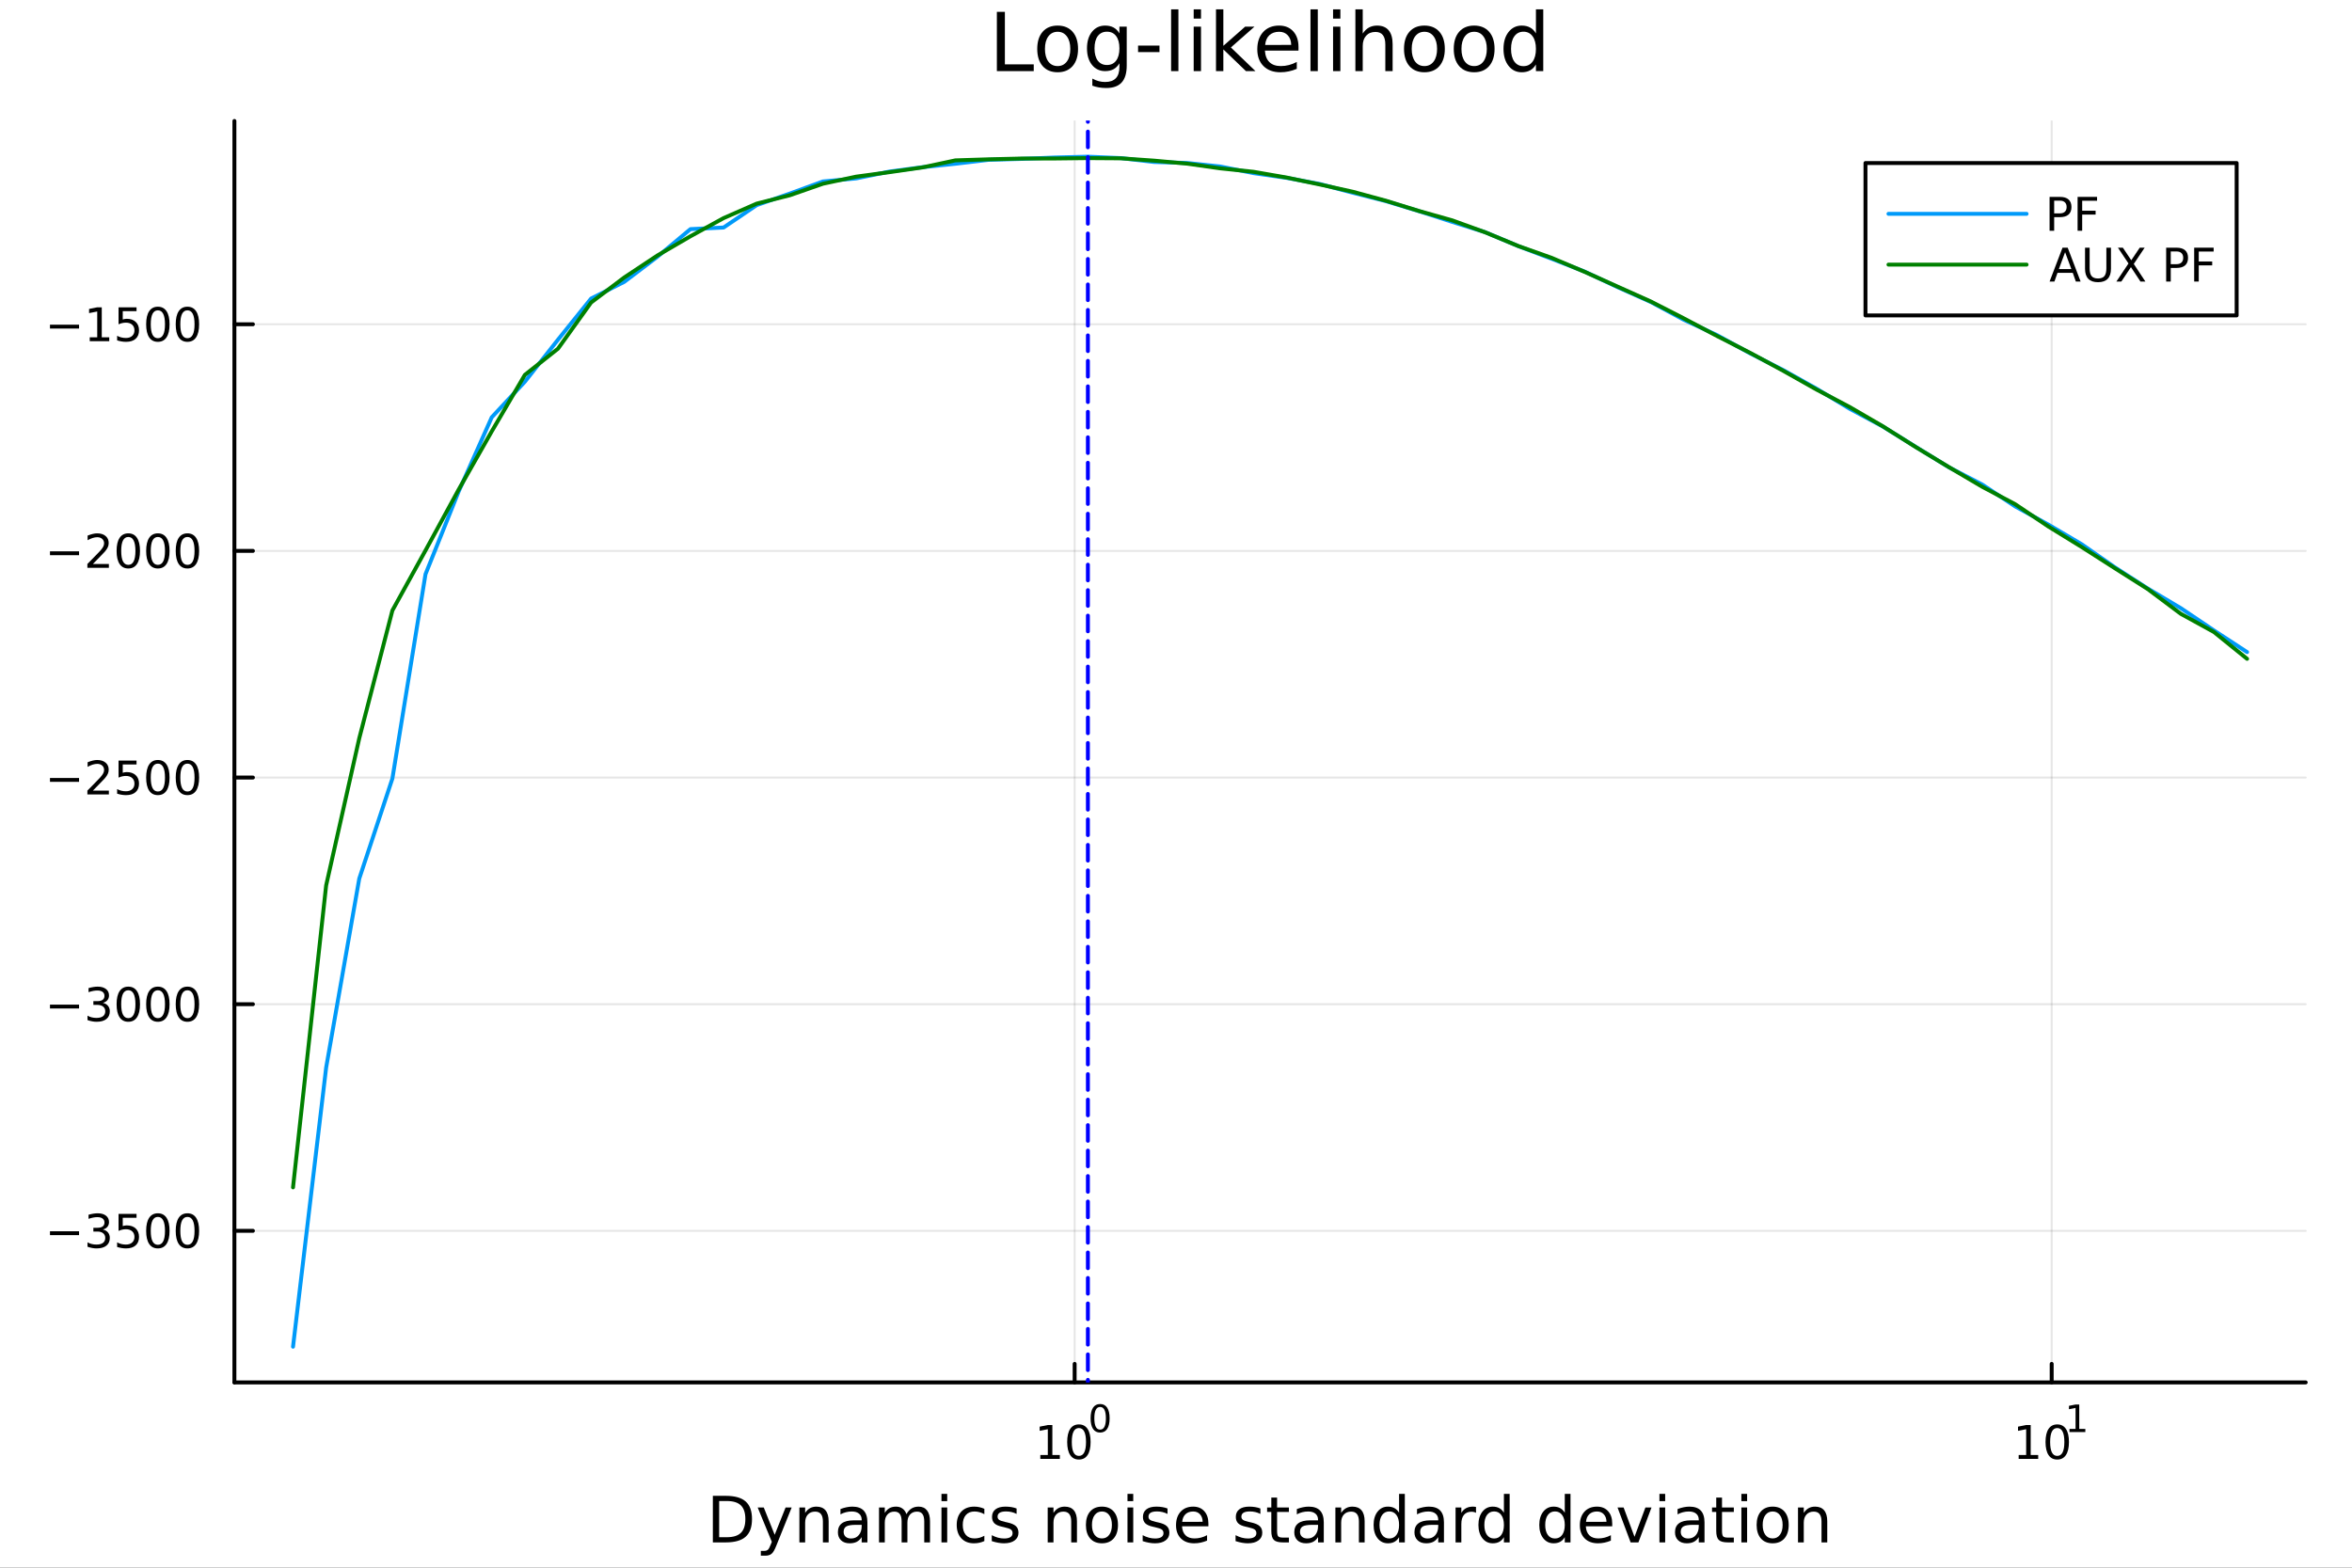 <?xml version="1.0" encoding="utf-8"?>
<svg xmlns="http://www.w3.org/2000/svg" xmlns:xlink="http://www.w3.org/1999/xlink" width="600" height="400" viewBox="0 0 2400 1600">
<rect x="0" y="0" width="2400" height="1600" fill="#333333" stroke="none"/>
<defs>
  <clipPath id="clip650">
    <rect x="0" y="0" width="2400" height="1600"/>
  </clipPath>
</defs>
<path clip-path="url(#clip650)" d="M0 1600 L2400 1600 L2400 0 L0 0  Z" fill="#ffffff" fill-rule="evenodd" fill-opacity="1"/>
<defs>
  <clipPath id="clip651">
    <rect x="480" y="0" width="1681" height="1600"/>
  </clipPath>
</defs>
<path clip-path="url(#clip650)" d="M239.19 1410.9 L2352.76 1410.9 L2352.76 123.472 L239.19 123.472  Z" fill="#ffffff" fill-rule="evenodd" fill-opacity="1"/>
<defs>
  <clipPath id="clip652">
    <rect x="239" y="123" width="2115" height="1288"/>
  </clipPath>
</defs>
<polyline clip-path="url(#clip652)" style="stroke:#000000; stroke-linecap:round; stroke-linejoin:round; stroke-width:2; stroke-opacity:0.1; fill:none" points="1096.58,1410.9 1096.58,123.472 "/>
<polyline clip-path="url(#clip652)" style="stroke:#000000; stroke-linecap:round; stroke-linejoin:round; stroke-width:2; stroke-opacity:0.1; fill:none" points="2093.55,1410.9 2093.55,123.472 "/>
<polyline clip-path="url(#clip652)" style="stroke:#000000; stroke-linecap:round; stroke-linejoin:round; stroke-width:2; stroke-opacity:0.1; fill:none" points="239.19,1256.2 2352.76,1256.2 "/>
<polyline clip-path="url(#clip652)" style="stroke:#000000; stroke-linecap:round; stroke-linejoin:round; stroke-width:2; stroke-opacity:0.1; fill:none" points="239.19,1024.89 2352.76,1024.89 "/>
<polyline clip-path="url(#clip652)" style="stroke:#000000; stroke-linecap:round; stroke-linejoin:round; stroke-width:2; stroke-opacity:0.1; fill:none" points="239.19,793.568 2352.76,793.568 "/>
<polyline clip-path="url(#clip652)" style="stroke:#000000; stroke-linecap:round; stroke-linejoin:round; stroke-width:2; stroke-opacity:0.1; fill:none" points="239.19,562.251 2352.76,562.251 "/>
<polyline clip-path="url(#clip652)" style="stroke:#000000; stroke-linecap:round; stroke-linejoin:round; stroke-width:2; stroke-opacity:0.1; fill:none" points="239.19,330.933 2352.76,330.933 "/>
<polyline clip-path="url(#clip650)" style="stroke:#000000; stroke-linecap:round; stroke-linejoin:round; stroke-width:4; stroke-opacity:1; fill:none" points="239.19,1410.9 2352.76,1410.9 "/>
<polyline clip-path="url(#clip650)" style="stroke:#000000; stroke-linecap:round; stroke-linejoin:round; stroke-width:4; stroke-opacity:1; fill:none" points="1096.58,1410.9 1096.58,1392 "/>
<polyline clip-path="url(#clip650)" style="stroke:#000000; stroke-linecap:round; stroke-linejoin:round; stroke-width:4; stroke-opacity:1; fill:none" points="2093.55,1410.9 2093.55,1392 "/>
<path clip-path="url(#clip650)" d="M1061.56 1485.02 L1069.2 1485.02 L1069.2 1458.66 L1060.89 1460.32 L1060.89 1456.06 L1069.16 1454.4 L1073.83 1454.4 L1073.83 1485.02 L1081.47 1485.02 L1081.47 1488.96 L1061.56 1488.96 L1061.56 1485.02 Z" fill="#000000" fill-rule="nonzero" fill-opacity="1" /><path clip-path="url(#clip650)" d="M1100.91 1457.48 Q1097.3 1457.48 1095.47 1461.04 Q1093.67 1464.58 1093.67 1471.71 Q1093.67 1478.82 1095.47 1482.38 Q1097.3 1485.92 1100.91 1485.92 Q1104.55 1485.92 1106.35 1482.38 Q1108.18 1478.82 1108.18 1471.71 Q1108.18 1464.58 1106.35 1461.04 Q1104.55 1457.48 1100.91 1457.48 M1100.91 1453.77 Q1106.72 1453.77 1109.78 1458.38 Q1112.86 1462.96 1112.86 1471.71 Q1112.86 1480.44 1109.78 1485.04 Q1106.72 1489.63 1100.91 1489.63 Q1095.1 1489.63 1092.03 1485.04 Q1088.97 1480.44 1088.97 1471.71 Q1088.97 1462.96 1092.03 1458.38 Q1095.1 1453.77 1100.91 1453.77 Z" fill="#000000" fill-rule="nonzero" fill-opacity="1" /><path clip-path="url(#clip650)" d="M1122.56 1435.97 Q1119.63 1435.97 1118.14 1438.86 Q1116.68 1441.74 1116.68 1447.53 Q1116.68 1453.31 1118.14 1456.2 Q1119.63 1459.08 1122.56 1459.08 Q1125.52 1459.08 1126.98 1456.2 Q1128.47 1453.31 1128.47 1447.53 Q1128.47 1441.74 1126.98 1438.86 Q1125.52 1435.97 1122.56 1435.97 M1122.56 1432.96 Q1127.28 1432.96 1129.77 1436.7 Q1132.27 1440.43 1132.27 1447.53 Q1132.27 1454.62 1129.77 1458.37 Q1127.28 1462.09 1122.56 1462.09 Q1117.84 1462.09 1115.34 1458.37 Q1112.86 1454.62 1112.86 1447.53 Q1112.86 1440.43 1115.34 1436.7 Q1117.84 1432.96 1122.56 1432.96 Z" fill="#000000" fill-rule="nonzero" fill-opacity="1" /><path clip-path="url(#clip650)" d="M2059.87 1485.02 L2067.51 1485.02 L2067.51 1458.66 L2059.2 1460.32 L2059.2 1456.06 L2067.47 1454.4 L2072.14 1454.4 L2072.14 1485.02 L2079.78 1485.02 L2079.78 1488.96 L2059.87 1488.96 L2059.87 1485.02 Z" fill="#000000" fill-rule="nonzero" fill-opacity="1" /><path clip-path="url(#clip650)" d="M2099.22 1457.48 Q2095.61 1457.48 2093.78 1461.04 Q2091.98 1464.58 2091.98 1471.71 Q2091.98 1478.82 2093.78 1482.38 Q2095.61 1485.92 2099.22 1485.92 Q2102.86 1485.92 2104.66 1482.38 Q2106.49 1478.82 2106.49 1471.71 Q2106.49 1464.58 2104.66 1461.04 Q2102.86 1457.48 2099.22 1457.48 M2099.22 1453.77 Q2105.03 1453.77 2108.09 1458.38 Q2111.17 1462.96 2111.17 1471.71 Q2111.17 1480.44 2108.09 1485.04 Q2105.03 1489.63 2099.22 1489.63 Q2093.41 1489.63 2090.34 1485.04 Q2087.28 1480.44 2087.28 1471.71 Q2087.28 1462.96 2090.34 1458.38 Q2093.41 1453.77 2099.22 1453.77 Z" fill="#000000" fill-rule="nonzero" fill-opacity="1" /><path clip-path="url(#clip650)" d="M2111.71 1458.35 L2117.92 1458.35 L2117.92 1436.93 L2111.17 1438.28 L2111.17 1434.82 L2117.88 1433.47 L2121.68 1433.47 L2121.68 1458.35 L2127.89 1458.35 L2127.89 1461.55 L2111.71 1461.55 L2111.71 1458.35 Z" fill="#000000" fill-rule="nonzero" fill-opacity="1" /><path clip-path="url(#clip650)" d="M733.834 1531.95 L733.834 1568.9 L741.6 1568.9 Q751.435 1568.9 755.986 1564.45 Q760.569 1559.99 760.569 1550.38 Q760.569 1540.83 755.986 1536.4 Q751.435 1531.95 741.6 1531.95 L733.834 1531.95 M727.404 1526.67 L740.613 1526.67 Q754.427 1526.67 760.888 1532.43 Q767.349 1538.16 767.349 1550.38 Q767.349 1562.66 760.856 1568.42 Q754.363 1574.19 740.613 1574.19 L727.404 1574.19 L727.404 1526.67 Z" fill="#000000" fill-rule="nonzero" fill-opacity="1" /><path clip-path="url(#clip650)" d="M792.175 1577.5 Q789.693 1583.86 787.337 1585.8 Q784.982 1587.74 781.035 1587.74 L776.356 1587.74 L776.356 1582.84 L779.794 1582.84 Q782.213 1582.84 783.55 1581.7 Q784.886 1580.55 786.51 1576.29 L787.56 1573.61 L773.142 1538.54 L779.348 1538.54 L790.488 1566.42 L801.628 1538.54 L807.835 1538.54 L792.175 1577.5 Z" fill="#000000" fill-rule="nonzero" fill-opacity="1" /><path clip-path="url(#clip650)" d="M845.552 1552.67 L845.552 1574.19 L839.695 1574.19 L839.695 1552.86 Q839.695 1547.8 837.722 1545.29 Q835.748 1542.77 831.802 1542.77 Q827.059 1542.77 824.322 1545.79 Q821.585 1548.82 821.585 1554.04 L821.585 1574.19 L815.696 1574.19 L815.696 1538.54 L821.585 1538.54 L821.585 1544.08 Q823.685 1540.86 826.518 1539.27 Q829.383 1537.68 833.107 1537.68 Q839.25 1537.68 842.401 1541.5 Q845.552 1545.29 845.552 1552.67 Z" fill="#000000" fill-rule="nonzero" fill-opacity="1" /><path clip-path="url(#clip650)" d="M873.433 1556.27 Q866.336 1556.27 863.598 1557.89 Q860.861 1559.51 860.861 1563.43 Q860.861 1566.55 862.898 1568.39 Q864.967 1570.21 868.5 1570.21 Q873.37 1570.21 876.298 1566.77 Q879.258 1563.3 879.258 1557.57 L879.258 1556.27 L873.433 1556.27 M885.115 1553.85 L885.115 1574.19 L879.258 1574.19 L879.258 1568.77 Q877.253 1572.02 874.261 1573.58 Q871.269 1575.11 866.94 1575.11 Q861.466 1575.11 858.219 1572.05 Q855.005 1568.97 855.005 1563.81 Q855.005 1557.79 859.015 1554.74 Q863.057 1551.68 871.046 1551.68 L879.258 1551.68 L879.258 1551.11 Q879.258 1547.07 876.584 1544.87 Q873.943 1542.64 869.137 1542.64 Q866.081 1542.64 863.185 1543.38 Q860.288 1544.11 857.615 1545.57 L857.615 1540.16 Q860.829 1538.92 863.853 1538.31 Q866.877 1537.68 869.741 1537.68 Q877.476 1537.68 881.295 1541.69 Q885.115 1545.7 885.115 1553.85 Z" fill="#000000" fill-rule="nonzero" fill-opacity="1" /><path clip-path="url(#clip650)" d="M924.932 1545.38 Q927.128 1541.43 930.184 1539.56 Q933.239 1537.68 937.377 1537.68 Q942.947 1537.68 945.971 1541.59 Q948.994 1545.48 948.994 1552.67 L948.994 1574.19 L943.106 1574.19 L943.106 1552.86 Q943.106 1547.74 941.292 1545.25 Q939.478 1542.77 935.754 1542.77 Q931.202 1542.77 928.56 1545.79 Q925.919 1548.82 925.919 1554.04 L925.919 1574.19 L920.03 1574.19 L920.03 1552.86 Q920.03 1547.7 918.216 1545.25 Q916.402 1542.77 912.614 1542.77 Q908.127 1542.77 905.485 1545.83 Q902.843 1548.85 902.843 1554.04 L902.843 1574.19 L896.955 1574.19 L896.955 1538.54 L902.843 1538.54 L902.843 1544.08 Q904.848 1540.8 907.649 1539.24 Q910.45 1537.68 914.301 1537.68 Q918.184 1537.68 920.89 1539.65 Q923.627 1541.62 924.932 1545.38 Z" fill="#000000" fill-rule="nonzero" fill-opacity="1" /><path clip-path="url(#clip650)" d="M960.675 1538.54 L966.532 1538.54 L966.532 1574.19 L960.675 1574.19 L960.675 1538.54 M960.675 1524.66 L966.532 1524.66 L966.532 1532.08 L960.675 1532.08 L960.675 1524.66 Z" fill="#000000" fill-rule="nonzero" fill-opacity="1" /><path clip-path="url(#clip650)" d="M1004.44 1539.91 L1004.44 1545.38 Q1001.96 1544.01 999.443 1543.34 Q996.96 1542.64 994.414 1542.64 Q988.716 1542.64 985.565 1546.27 Q982.414 1549.87 982.414 1556.39 Q982.414 1562.92 985.565 1566.55 Q988.716 1570.14 994.414 1570.14 Q996.96 1570.14 999.443 1569.47 Q1001.96 1568.77 1004.44 1567.41 L1004.44 1572.82 Q1001.99 1573.96 999.347 1574.54 Q996.737 1575.11 993.777 1575.11 Q985.725 1575.11 980.982 1570.05 Q976.24 1564.99 976.24 1556.39 Q976.24 1547.67 981.014 1542.68 Q985.82 1537.68 994.159 1537.68 Q996.865 1537.68 999.443 1538.25 Q1002.02 1538.79 1004.44 1539.91 Z" fill="#000000" fill-rule="nonzero" fill-opacity="1" /><path clip-path="url(#clip650)" d="M1037.35 1539.59 L1037.35 1545.13 Q1034.87 1543.85 1032.19 1543.22 Q1029.52 1542.58 1026.66 1542.58 Q1022.3 1542.58 1020.1 1543.92 Q1017.93 1545.25 1017.93 1547.93 Q1017.93 1549.96 1019.49 1551.14 Q1021.05 1552.29 1025.76 1553.34 L1027.77 1553.78 Q1034.01 1555.12 1036.62 1557.57 Q1039.26 1559.99 1039.26 1564.35 Q1039.26 1569.32 1035.31 1572.21 Q1031.4 1575.11 1024.52 1575.11 Q1021.66 1575.11 1018.54 1574.54 Q1015.45 1573.99 1012.01 1572.88 L1012.01 1566.83 Q1015.26 1568.52 1018.41 1569.38 Q1021.56 1570.21 1024.65 1570.21 Q1028.79 1570.21 1031.02 1568.81 Q1033.24 1567.37 1033.24 1564.8 Q1033.24 1562.41 1031.62 1561.14 Q1030.03 1559.86 1024.59 1558.68 L1022.55 1558.21 Q1017.11 1557.06 1014.69 1554.71 Q1012.27 1552.32 1012.27 1548.18 Q1012.27 1543.15 1015.83 1540.42 Q1019.4 1537.68 1025.96 1537.68 Q1029.2 1537.68 1032.07 1538.16 Q1034.93 1538.63 1037.35 1539.59 Z" fill="#000000" fill-rule="nonzero" fill-opacity="1" /><path clip-path="url(#clip650)" d="M1098.94 1552.67 L1098.94 1574.19 L1093.08 1574.19 L1093.08 1552.86 Q1093.08 1547.8 1091.11 1545.29 Q1089.14 1542.77 1085.19 1542.77 Q1080.45 1542.77 1077.71 1545.79 Q1074.97 1548.82 1074.97 1554.04 L1074.97 1574.19 L1069.08 1574.19 L1069.08 1538.54 L1074.97 1538.54 L1074.97 1544.08 Q1077.07 1540.86 1079.91 1539.27 Q1082.77 1537.68 1086.49 1537.68 Q1092.64 1537.68 1095.79 1541.5 Q1098.94 1545.29 1098.94 1552.67 Z" fill="#000000" fill-rule="nonzero" fill-opacity="1" /><path clip-path="url(#clip650)" d="M1124.43 1542.64 Q1119.72 1542.64 1116.99 1546.34 Q1114.25 1550 1114.25 1556.39 Q1114.25 1562.79 1116.95 1566.48 Q1119.69 1570.14 1124.43 1570.14 Q1129.11 1570.14 1131.85 1566.45 Q1134.59 1562.76 1134.59 1556.39 Q1134.59 1550.06 1131.85 1546.37 Q1129.11 1542.64 1124.43 1542.64 M1124.43 1537.68 Q1132.07 1537.68 1136.43 1542.64 Q1140.79 1547.61 1140.79 1556.39 Q1140.79 1565.15 1136.43 1570.14 Q1132.07 1575.11 1124.43 1575.11 Q1116.76 1575.11 1112.4 1570.14 Q1108.07 1565.15 1108.07 1556.39 Q1108.07 1547.61 1112.4 1542.64 Q1116.76 1537.68 1124.43 1537.68 Z" fill="#000000" fill-rule="nonzero" fill-opacity="1" /><path clip-path="url(#clip650)" d="M1150.5 1538.54 L1156.36 1538.54 L1156.36 1574.19 L1150.5 1574.19 L1150.5 1538.54 M1150.5 1524.66 L1156.36 1524.66 L1156.36 1532.08 L1150.5 1532.08 L1150.5 1524.66 Z" fill="#000000" fill-rule="nonzero" fill-opacity="1" /><path clip-path="url(#clip650)" d="M1191.34 1539.59 L1191.34 1545.13 Q1188.85 1543.85 1186.18 1543.22 Q1183.51 1542.58 1180.64 1542.58 Q1176.28 1542.58 1174.09 1543.92 Q1171.92 1545.25 1171.92 1547.93 Q1171.92 1549.96 1173.48 1551.14 Q1175.04 1552.29 1179.75 1553.34 L1181.76 1553.78 Q1187.99 1555.12 1190.6 1557.57 Q1193.25 1559.99 1193.25 1564.35 Q1193.25 1569.32 1189.3 1572.21 Q1185.38 1575.11 1178.51 1575.11 Q1175.65 1575.11 1172.53 1574.54 Q1169.44 1573.99 1166 1572.88 L1166 1566.83 Q1169.25 1568.52 1172.4 1569.38 Q1175.55 1570.21 1178.64 1570.21 Q1182.77 1570.21 1185 1568.81 Q1187.23 1567.37 1187.23 1564.8 Q1187.23 1562.41 1185.61 1561.14 Q1184.02 1559.86 1178.57 1558.68 L1176.54 1558.21 Q1171.09 1557.06 1168.67 1554.71 Q1166.26 1552.32 1166.26 1548.18 Q1166.26 1543.15 1169.82 1540.42 Q1173.39 1537.68 1179.94 1537.68 Q1183.19 1537.68 1186.05 1538.16 Q1188.92 1538.63 1191.34 1539.59 Z" fill="#000000" fill-rule="nonzero" fill-opacity="1" /><path clip-path="url(#clip650)" d="M1233.06 1554.9 L1233.06 1557.76 L1206.14 1557.76 Q1206.52 1563.81 1209.77 1566.99 Q1213.04 1570.14 1218.87 1570.14 Q1222.24 1570.14 1225.39 1569.32 Q1228.58 1568.49 1231.7 1566.83 L1231.7 1572.37 Q1228.54 1573.71 1225.23 1574.41 Q1221.92 1575.11 1218.52 1575.11 Q1209.99 1575.11 1204.99 1570.14 Q1200.03 1565.18 1200.03 1556.71 Q1200.03 1547.96 1204.74 1542.83 Q1209.48 1537.68 1217.5 1537.68 Q1224.69 1537.68 1228.86 1542.33 Q1233.06 1546.94 1233.06 1554.9 M1227.21 1553.18 Q1227.14 1548.37 1224.5 1545.51 Q1221.89 1542.64 1217.56 1542.64 Q1212.66 1542.64 1209.7 1545.41 Q1206.77 1548.18 1206.33 1553.21 L1227.21 1553.18 Z" fill="#000000" fill-rule="nonzero" fill-opacity="1" /><path clip-path="url(#clip650)" d="M1286.12 1539.59 L1286.12 1545.13 Q1283.64 1543.85 1280.97 1543.22 Q1278.29 1542.58 1275.43 1542.58 Q1271.07 1542.58 1268.87 1543.92 Q1266.71 1545.25 1266.71 1547.93 Q1266.71 1549.96 1268.27 1551.14 Q1269.83 1552.29 1274.54 1553.34 L1276.54 1553.78 Q1282.78 1555.12 1285.39 1557.57 Q1288.03 1559.99 1288.03 1564.35 Q1288.03 1569.32 1284.09 1572.21 Q1280.17 1575.11 1273.3 1575.11 Q1270.43 1575.11 1267.31 1574.54 Q1264.22 1573.99 1260.79 1572.88 L1260.79 1566.83 Q1264.03 1568.52 1267.18 1569.38 Q1270.34 1570.21 1273.42 1570.21 Q1277.56 1570.21 1279.79 1568.81 Q1282.02 1567.37 1282.02 1564.8 Q1282.02 1562.41 1280.39 1561.14 Q1278.8 1559.86 1273.36 1558.68 L1271.32 1558.21 Q1265.88 1557.06 1263.46 1554.71 Q1261.04 1552.32 1261.04 1548.18 Q1261.04 1543.15 1264.61 1540.42 Q1268.17 1537.68 1274.73 1537.68 Q1277.97 1537.68 1280.84 1538.16 Q1283.7 1538.63 1286.12 1539.59 Z" fill="#000000" fill-rule="nonzero" fill-opacity="1" /><path clip-path="url(#clip650)" d="M1303.15 1528.42 L1303.15 1538.54 L1315.21 1538.54 L1315.21 1543.09 L1303.15 1543.09 L1303.15 1562.44 Q1303.15 1566.8 1304.33 1568.04 Q1305.54 1569.28 1309.2 1569.28 L1315.21 1569.28 L1315.21 1574.19 L1309.2 1574.19 Q1302.42 1574.19 1299.84 1571.67 Q1297.26 1569.12 1297.26 1562.44 L1297.26 1543.09 L1292.97 1543.09 L1292.97 1538.54 L1297.26 1538.54 L1297.26 1528.42 L1303.15 1528.42 Z" fill="#000000" fill-rule="nonzero" fill-opacity="1" /><path clip-path="url(#clip650)" d="M1339.12 1556.27 Q1332.02 1556.27 1329.28 1557.89 Q1326.54 1559.51 1326.54 1563.43 Q1326.54 1566.55 1328.58 1568.39 Q1330.65 1570.21 1334.18 1570.21 Q1339.05 1570.21 1341.98 1566.77 Q1344.94 1563.3 1344.94 1557.57 L1344.94 1556.27 L1339.12 1556.27 M1350.8 1553.85 L1350.8 1574.19 L1344.94 1574.19 L1344.94 1568.77 Q1342.94 1572.02 1339.94 1573.58 Q1336.95 1575.11 1332.62 1575.11 Q1327.15 1575.11 1323.9 1572.05 Q1320.69 1568.97 1320.69 1563.81 Q1320.69 1557.79 1324.7 1554.74 Q1328.74 1551.68 1336.73 1551.68 L1344.94 1551.68 L1344.94 1551.11 Q1344.94 1547.07 1342.27 1544.87 Q1339.63 1542.64 1334.82 1542.64 Q1331.76 1542.64 1328.87 1543.38 Q1325.97 1544.11 1323.3 1545.57 L1323.3 1540.16 Q1326.51 1538.92 1329.54 1538.31 Q1332.56 1537.68 1335.42 1537.68 Q1343.16 1537.68 1346.98 1541.69 Q1350.8 1545.7 1350.8 1553.85 Z" fill="#000000" fill-rule="nonzero" fill-opacity="1" /><path clip-path="url(#clip650)" d="M1392.49 1552.67 L1392.49 1574.19 L1386.64 1574.19 L1386.64 1552.86 Q1386.64 1547.8 1384.66 1545.29 Q1382.69 1542.77 1378.74 1542.77 Q1374 1542.77 1371.26 1545.79 Q1368.53 1548.82 1368.53 1554.04 L1368.53 1574.19 L1362.64 1574.19 L1362.64 1538.54 L1368.53 1538.54 L1368.53 1544.08 Q1370.63 1540.86 1373.46 1539.27 Q1376.32 1537.68 1380.05 1537.68 Q1386.19 1537.68 1389.34 1541.5 Q1392.49 1545.29 1392.49 1552.67 Z" fill="#000000" fill-rule="nonzero" fill-opacity="1" /><path clip-path="url(#clip650)" d="M1427.63 1543.95 L1427.63 1524.66 L1433.49 1524.66 L1433.49 1574.19 L1427.63 1574.19 L1427.63 1568.84 Q1425.79 1572.02 1422.95 1573.58 Q1420.15 1575.11 1416.21 1575.11 Q1409.74 1575.11 1405.67 1569.95 Q1401.63 1564.8 1401.63 1556.39 Q1401.63 1547.99 1405.67 1542.83 Q1409.74 1537.68 1416.21 1537.68 Q1420.15 1537.68 1422.95 1539.24 Q1425.79 1540.77 1427.63 1543.95 M1407.68 1556.39 Q1407.68 1562.85 1410.32 1566.55 Q1412.99 1570.21 1417.64 1570.21 Q1422.28 1570.21 1424.96 1566.55 Q1427.63 1562.85 1427.63 1556.39 Q1427.63 1549.93 1424.96 1546.27 Q1422.28 1542.58 1417.64 1542.58 Q1412.99 1542.58 1410.32 1546.27 Q1407.68 1549.93 1407.68 1556.39 Z" fill="#000000" fill-rule="nonzero" fill-opacity="1" /><path clip-path="url(#clip650)" d="M1461.75 1556.27 Q1454.65 1556.27 1451.92 1557.89 Q1449.18 1559.51 1449.18 1563.43 Q1449.18 1566.55 1451.22 1568.39 Q1453.29 1570.21 1456.82 1570.21 Q1461.69 1570.21 1464.62 1566.77 Q1467.58 1563.3 1467.58 1557.57 L1467.58 1556.27 L1461.75 1556.27 M1473.43 1553.85 L1473.43 1574.19 L1467.58 1574.19 L1467.58 1568.77 Q1465.57 1572.02 1462.58 1573.58 Q1459.59 1575.11 1455.26 1575.11 Q1449.78 1575.11 1446.54 1572.05 Q1443.32 1568.97 1443.32 1563.81 Q1443.32 1557.79 1447.33 1554.74 Q1451.38 1551.68 1459.36 1551.68 L1467.58 1551.68 L1467.58 1551.11 Q1467.58 1547.07 1464.9 1544.87 Q1462.26 1542.64 1457.46 1542.64 Q1454.4 1542.64 1451.5 1543.38 Q1448.61 1544.11 1445.93 1545.57 L1445.93 1540.16 Q1449.15 1538.92 1452.17 1538.31 Q1455.2 1537.68 1458.06 1537.68 Q1465.79 1537.68 1469.61 1541.69 Q1473.43 1545.7 1473.43 1553.85 Z" fill="#000000" fill-rule="nonzero" fill-opacity="1" /><path clip-path="url(#clip650)" d="M1506.15 1544.01 Q1505.17 1543.44 1503.99 1543.18 Q1502.84 1542.9 1501.44 1542.9 Q1496.48 1542.9 1493.8 1546.14 Q1491.16 1549.36 1491.16 1555.41 L1491.16 1574.19 L1485.27 1574.19 L1485.27 1538.54 L1491.16 1538.54 L1491.16 1544.08 Q1493.01 1540.83 1495.97 1539.27 Q1498.93 1537.68 1503.16 1537.68 Q1503.77 1537.68 1504.5 1537.77 Q1505.23 1537.84 1506.12 1538 L1506.15 1544.01 Z" fill="#000000" fill-rule="nonzero" fill-opacity="1" /><path clip-path="url(#clip650)" d="M1534.61 1543.95 L1534.61 1524.66 L1540.46 1524.66 L1540.46 1574.19 L1534.61 1574.19 L1534.61 1568.84 Q1532.76 1572.02 1529.93 1573.58 Q1527.13 1575.11 1523.18 1575.11 Q1516.72 1575.11 1512.65 1569.95 Q1508.6 1564.8 1508.6 1556.39 Q1508.6 1547.99 1512.65 1542.83 Q1516.72 1537.68 1523.18 1537.68 Q1527.13 1537.68 1529.93 1539.24 Q1532.76 1540.77 1534.61 1543.95 M1514.65 1556.39 Q1514.65 1562.85 1517.29 1566.55 Q1519.97 1570.21 1524.61 1570.21 Q1529.26 1570.21 1531.93 1566.55 Q1534.61 1562.85 1534.61 1556.39 Q1534.61 1549.93 1531.93 1546.27 Q1529.26 1542.58 1524.61 1542.58 Q1519.97 1542.58 1517.29 1546.27 Q1514.65 1549.93 1514.65 1556.39 Z" fill="#000000" fill-rule="nonzero" fill-opacity="1" /><path clip-path="url(#clip650)" d="M1596.71 1543.95 L1596.71 1524.66 L1602.56 1524.66 L1602.56 1574.19 L1596.71 1574.19 L1596.71 1568.84 Q1594.86 1572.02 1592.03 1573.58 Q1589.23 1575.11 1585.28 1575.11 Q1578.82 1575.11 1574.74 1569.95 Q1570.7 1564.8 1570.7 1556.39 Q1570.7 1547.99 1574.74 1542.83 Q1578.82 1537.68 1585.28 1537.68 Q1589.23 1537.68 1592.03 1539.24 Q1594.86 1540.77 1596.71 1543.95 M1576.75 1556.39 Q1576.75 1562.85 1579.39 1566.55 Q1582.06 1570.21 1586.71 1570.21 Q1591.36 1570.21 1594.03 1566.55 Q1596.71 1562.85 1596.71 1556.39 Q1596.71 1549.93 1594.03 1546.27 Q1591.36 1542.58 1586.71 1542.58 Q1582.06 1542.58 1579.39 1546.27 Q1576.75 1549.93 1576.75 1556.39 Z" fill="#000000" fill-rule="nonzero" fill-opacity="1" /><path clip-path="url(#clip650)" d="M1645.12 1554.9 L1645.12 1557.76 L1618.19 1557.76 Q1618.57 1563.81 1621.82 1566.99 Q1625.1 1570.14 1630.92 1570.14 Q1634.29 1570.14 1637.45 1569.32 Q1640.63 1568.49 1643.75 1566.83 L1643.75 1572.37 Q1640.6 1573.71 1637.29 1574.41 Q1633.98 1575.11 1630.57 1575.11 Q1622.04 1575.11 1617.04 1570.14 Q1612.08 1565.18 1612.08 1556.71 Q1612.08 1547.96 1616.79 1542.83 Q1621.53 1537.68 1629.55 1537.68 Q1636.75 1537.68 1640.91 1542.33 Q1645.12 1546.94 1645.12 1554.9 M1639.26 1553.18 Q1639.2 1548.37 1636.55 1545.51 Q1633.94 1542.64 1629.62 1542.64 Q1624.71 1542.64 1621.75 1545.41 Q1618.83 1548.18 1618.38 1553.21 L1639.26 1553.18 Z" fill="#000000" fill-rule="nonzero" fill-opacity="1" /><path clip-path="url(#clip650)" d="M1650.53 1538.54 L1656.73 1538.54 L1667.87 1568.46 L1679.01 1538.54 L1685.22 1538.54 L1671.85 1574.19 L1663.9 1574.19 L1650.53 1538.54 Z" fill="#000000" fill-rule="nonzero" fill-opacity="1" /><path clip-path="url(#clip650)" d="M1693.3 1538.54 L1699.16 1538.54 L1699.16 1574.19 L1693.3 1574.19 L1693.3 1538.54 M1693.3 1524.66 L1699.16 1524.66 L1699.16 1532.08 L1693.3 1532.08 L1693.3 1524.66 Z" fill="#000000" fill-rule="nonzero" fill-opacity="1" /><path clip-path="url(#clip650)" d="M1727.62 1556.27 Q1720.52 1556.27 1717.78 1557.89 Q1715.04 1559.51 1715.04 1563.43 Q1715.04 1566.55 1717.08 1568.39 Q1719.15 1570.21 1722.68 1570.21 Q1727.55 1570.21 1730.48 1566.77 Q1733.44 1563.3 1733.44 1557.57 L1733.44 1556.27 L1727.62 1556.27 M1739.3 1553.85 L1739.3 1574.19 L1733.44 1574.19 L1733.44 1568.77 Q1731.44 1572.02 1728.44 1573.58 Q1725.45 1575.11 1721.12 1575.11 Q1715.65 1575.11 1712.4 1572.05 Q1709.19 1568.97 1709.19 1563.81 Q1709.19 1557.79 1713.2 1554.74 Q1717.24 1551.68 1725.23 1551.68 L1733.44 1551.68 L1733.44 1551.11 Q1733.44 1547.07 1730.77 1544.87 Q1728.13 1542.64 1723.32 1542.64 Q1720.26 1542.64 1717.37 1543.38 Q1714.47 1544.11 1711.8 1545.57 L1711.8 1540.16 Q1715.01 1538.92 1718.04 1538.31 Q1721.06 1537.68 1723.92 1537.68 Q1731.66 1537.68 1735.48 1541.69 Q1739.3 1545.7 1739.3 1553.85 Z" fill="#000000" fill-rule="nonzero" fill-opacity="1" /><path clip-path="url(#clip650)" d="M1757.15 1528.42 L1757.15 1538.54 L1769.22 1538.54 L1769.22 1543.09 L1757.15 1543.09 L1757.15 1562.44 Q1757.15 1566.8 1758.33 1568.04 Q1759.54 1569.28 1763.2 1569.28 L1769.22 1569.28 L1769.22 1574.19 L1763.2 1574.19 Q1756.42 1574.19 1753.84 1571.67 Q1751.26 1569.12 1751.26 1562.44 L1751.26 1543.09 L1746.97 1543.09 L1746.97 1538.54 L1751.26 1538.54 L1751.26 1528.42 L1757.15 1528.42 Z" fill="#000000" fill-rule="nonzero" fill-opacity="1" /><path clip-path="url(#clip650)" d="M1776.92 1538.54 L1782.77 1538.54 L1782.77 1574.19 L1776.92 1574.19 L1776.92 1538.54 M1776.92 1524.66 L1782.77 1524.66 L1782.77 1532.08 L1776.92 1532.08 L1776.92 1524.66 Z" fill="#000000" fill-rule="nonzero" fill-opacity="1" /><path clip-path="url(#clip650)" d="M1808.84 1542.64 Q1804.13 1542.64 1801.39 1546.34 Q1798.66 1550 1798.66 1556.39 Q1798.66 1562.79 1801.36 1566.48 Q1804.1 1570.14 1808.84 1570.14 Q1813.52 1570.14 1816.26 1566.45 Q1819 1562.76 1819 1556.39 Q1819 1550.06 1816.26 1546.37 Q1813.52 1542.64 1808.84 1542.64 M1808.84 1537.68 Q1816.48 1537.68 1820.84 1542.64 Q1825.2 1547.61 1825.2 1556.39 Q1825.2 1565.15 1820.84 1570.14 Q1816.48 1575.11 1808.84 1575.11 Q1801.17 1575.11 1796.81 1570.14 Q1792.48 1565.15 1792.48 1556.39 Q1792.48 1547.61 1796.81 1542.64 Q1801.17 1537.68 1808.84 1537.68 Z" fill="#000000" fill-rule="nonzero" fill-opacity="1" /><path clip-path="url(#clip650)" d="M1864.54 1552.67 L1864.54 1574.19 L1858.69 1574.19 L1858.69 1552.86 Q1858.69 1547.8 1856.71 1545.29 Q1854.74 1542.77 1850.79 1542.77 Q1846.05 1542.77 1843.31 1545.79 Q1840.58 1548.82 1840.58 1554.04 L1840.58 1574.19 L1834.69 1574.19 L1834.69 1538.54 L1840.58 1538.54 L1840.58 1544.08 Q1842.68 1540.86 1845.51 1539.27 Q1848.37 1537.68 1852.1 1537.68 Q1858.24 1537.68 1861.39 1541.5 Q1864.54 1545.29 1864.54 1552.67 Z" fill="#000000" fill-rule="nonzero" fill-opacity="1" /><polyline clip-path="url(#clip650)" style="stroke:#000000; stroke-linecap:round; stroke-linejoin:round; stroke-width:4; stroke-opacity:1; fill:none" points="239.19,1410.9 239.19,123.472 "/>
<polyline clip-path="url(#clip650)" style="stroke:#000000; stroke-linecap:round; stroke-linejoin:round; stroke-width:4; stroke-opacity:1; fill:none" points="239.19,1256.2 258.088,1256.2 "/>
<polyline clip-path="url(#clip650)" style="stroke:#000000; stroke-linecap:round; stroke-linejoin:round; stroke-width:4; stroke-opacity:1; fill:none" points="239.19,1024.89 258.088,1024.89 "/>
<polyline clip-path="url(#clip650)" style="stroke:#000000; stroke-linecap:round; stroke-linejoin:round; stroke-width:4; stroke-opacity:1; fill:none" points="239.19,793.568 258.088,793.568 "/>
<polyline clip-path="url(#clip650)" style="stroke:#000000; stroke-linecap:round; stroke-linejoin:round; stroke-width:4; stroke-opacity:1; fill:none" points="239.19,562.251 258.088,562.251 "/>
<polyline clip-path="url(#clip650)" style="stroke:#000000; stroke-linecap:round; stroke-linejoin:round; stroke-width:4; stroke-opacity:1; fill:none" points="239.19,330.933 258.088,330.933 "/>
<path clip-path="url(#clip650)" d="M50.992 1256.65 L80.668 1256.65 L80.668 1260.59 L50.992 1260.59 L50.992 1256.65 Z" fill="#000000" fill-rule="nonzero" fill-opacity="1" /><path clip-path="url(#clip650)" d="M104.927 1254.85 Q108.283 1255.57 110.158 1257.84 Q112.057 1260.1 112.057 1263.44 Q112.057 1268.55 108.538 1271.35 Q105.02 1274.15 98.538 1274.15 Q96.362 1274.15 94.047 1273.71 Q91.756 1273.3 89.302 1272.44 L89.302 1267.93 Q91.246 1269.06 93.561 1269.64 Q95.876 1270.22 98.399 1270.22 Q102.797 1270.22 105.089 1268.48 Q107.404 1266.75 107.404 1263.44 Q107.404 1260.38 105.251 1258.67 Q103.121 1256.93 99.302 1256.93 L95.274 1256.93 L95.274 1253.09 L99.487 1253.09 Q102.936 1253.09 104.765 1251.72 Q106.594 1250.34 106.594 1247.74 Q106.594 1245.08 104.696 1243.67 Q102.821 1242.23 99.302 1242.23 Q97.381 1242.23 95.182 1242.65 Q92.983 1243.07 90.344 1243.95 L90.344 1239.78 Q93.006 1239.04 95.321 1238.67 Q97.659 1238.3 99.719 1238.3 Q105.043 1238.3 108.145 1240.73 Q111.246 1243.14 111.246 1247.26 Q111.246 1250.13 109.603 1252.12 Q107.959 1254.09 104.927 1254.85 Z" fill="#000000" fill-rule="nonzero" fill-opacity="1" /><path clip-path="url(#clip650)" d="M120.969 1238.92 L139.325 1238.92 L139.325 1242.86 L125.251 1242.86 L125.251 1251.33 Q126.27 1250.98 127.288 1250.82 Q128.307 1250.64 129.325 1250.64 Q135.112 1250.64 138.492 1253.81 Q141.871 1256.98 141.871 1262.4 Q141.871 1267.97 138.399 1271.08 Q134.927 1274.15 128.607 1274.15 Q126.432 1274.15 124.163 1273.78 Q121.918 1273.41 119.51 1272.67 L119.51 1267.97 Q121.594 1269.11 123.816 1269.66 Q126.038 1270.22 128.515 1270.22 Q132.519 1270.22 134.857 1268.11 Q137.195 1266.01 137.195 1262.4 Q137.195 1258.78 134.857 1256.68 Q132.519 1254.57 128.515 1254.57 Q126.64 1254.57 124.765 1254.99 Q122.913 1255.4 120.969 1256.28 L120.969 1238.92 Z" fill="#000000" fill-rule="nonzero" fill-opacity="1" /><path clip-path="url(#clip650)" d="M161.084 1242 Q157.473 1242 155.644 1245.57 Q153.839 1249.11 153.839 1256.24 Q153.839 1263.34 155.644 1266.91 Q157.473 1270.45 161.084 1270.45 Q164.718 1270.45 166.524 1266.91 Q168.353 1263.34 168.353 1256.24 Q168.353 1249.11 166.524 1245.57 Q164.718 1242 161.084 1242 M161.084 1238.3 Q166.894 1238.3 169.95 1242.9 Q173.029 1247.49 173.029 1256.24 Q173.029 1264.96 169.95 1269.57 Q166.894 1274.15 161.084 1274.15 Q155.274 1274.15 152.195 1269.57 Q149.14 1264.96 149.14 1256.24 Q149.14 1247.49 152.195 1242.9 Q155.274 1238.3 161.084 1238.3 Z" fill="#000000" fill-rule="nonzero" fill-opacity="1" /><path clip-path="url(#clip650)" d="M191.246 1242 Q187.635 1242 185.806 1245.57 Q184.001 1249.11 184.001 1256.24 Q184.001 1263.34 185.806 1266.91 Q187.635 1270.45 191.246 1270.45 Q194.88 1270.45 196.686 1266.91 Q198.514 1263.34 198.514 1256.24 Q198.514 1249.11 196.686 1245.57 Q194.88 1242 191.246 1242 M191.246 1238.3 Q197.056 1238.3 200.112 1242.9 Q203.19 1247.49 203.19 1256.24 Q203.19 1264.96 200.112 1269.57 Q197.056 1274.15 191.246 1274.15 Q185.436 1274.15 182.357 1269.57 Q179.302 1264.96 179.302 1256.24 Q179.302 1247.49 182.357 1242.9 Q185.436 1238.3 191.246 1238.3 Z" fill="#000000" fill-rule="nonzero" fill-opacity="1" /><path clip-path="url(#clip650)" d="M50.992 1025.34 L80.668 1025.34 L80.668 1029.27 L50.992 1029.27 L50.992 1025.34 Z" fill="#000000" fill-rule="nonzero" fill-opacity="1" /><path clip-path="url(#clip650)" d="M104.927 1023.53 Q108.283 1024.25 110.158 1026.52 Q112.057 1028.79 112.057 1032.12 Q112.057 1037.24 108.538 1040.04 Q105.02 1042.84 98.538 1042.84 Q96.362 1042.84 94.047 1042.4 Q91.756 1041.98 89.302 1041.12 L89.302 1036.61 Q91.246 1037.74 93.561 1038.32 Q95.876 1038.9 98.399 1038.9 Q102.797 1038.9 105.089 1037.17 Q107.404 1035.43 107.404 1032.12 Q107.404 1029.06 105.251 1027.35 Q103.121 1025.61 99.302 1025.61 L95.274 1025.61 L95.274 1021.77 L99.487 1021.77 Q102.936 1021.77 104.765 1020.41 Q106.594 1019.02 106.594 1016.43 Q106.594 1013.76 104.696 1012.35 Q102.821 1010.92 99.302 1010.92 Q97.381 1010.92 95.182 1011.33 Q92.983 1011.75 90.344 1012.63 L90.344 1008.46 Q93.006 1007.72 95.321 1007.35 Q97.659 1006.98 99.719 1006.98 Q105.043 1006.98 108.145 1009.41 Q111.246 1011.82 111.246 1015.94 Q111.246 1018.81 109.603 1020.8 Q107.959 1022.77 104.927 1023.53 Z" fill="#000000" fill-rule="nonzero" fill-opacity="1" /><path clip-path="url(#clip650)" d="M130.922 1010.68 Q127.311 1010.68 125.482 1014.25 Q123.677 1017.79 123.677 1024.92 Q123.677 1032.03 125.482 1035.59 Q127.311 1039.13 130.922 1039.13 Q134.556 1039.13 136.362 1035.59 Q138.191 1032.03 138.191 1024.92 Q138.191 1017.79 136.362 1014.25 Q134.556 1010.68 130.922 1010.68 M130.922 1006.98 Q136.732 1006.98 139.788 1011.59 Q142.867 1016.17 142.867 1024.92 Q142.867 1033.65 139.788 1038.25 Q136.732 1042.84 130.922 1042.84 Q125.112 1042.84 122.033 1038.25 Q118.978 1033.65 118.978 1024.92 Q118.978 1016.17 122.033 1011.59 Q125.112 1006.98 130.922 1006.98 Z" fill="#000000" fill-rule="nonzero" fill-opacity="1" /><path clip-path="url(#clip650)" d="M161.084 1010.68 Q157.473 1010.68 155.644 1014.25 Q153.839 1017.79 153.839 1024.92 Q153.839 1032.03 155.644 1035.59 Q157.473 1039.13 161.084 1039.13 Q164.718 1039.13 166.524 1035.59 Q168.353 1032.03 168.353 1024.92 Q168.353 1017.79 166.524 1014.25 Q164.718 1010.68 161.084 1010.68 M161.084 1006.98 Q166.894 1006.98 169.95 1011.59 Q173.029 1016.17 173.029 1024.92 Q173.029 1033.65 169.95 1038.25 Q166.894 1042.84 161.084 1042.84 Q155.274 1042.84 152.195 1038.25 Q149.14 1033.65 149.14 1024.92 Q149.14 1016.17 152.195 1011.59 Q155.274 1006.98 161.084 1006.98 Z" fill="#000000" fill-rule="nonzero" fill-opacity="1" /><path clip-path="url(#clip650)" d="M191.246 1010.68 Q187.635 1010.68 185.806 1014.25 Q184.001 1017.79 184.001 1024.92 Q184.001 1032.03 185.806 1035.59 Q187.635 1039.13 191.246 1039.13 Q194.88 1039.13 196.686 1035.59 Q198.514 1032.03 198.514 1024.92 Q198.514 1017.79 196.686 1014.25 Q194.88 1010.68 191.246 1010.68 M191.246 1006.98 Q197.056 1006.98 200.112 1011.59 Q203.19 1016.17 203.19 1024.92 Q203.19 1033.65 200.112 1038.25 Q197.056 1042.84 191.246 1042.84 Q185.436 1042.84 182.357 1038.25 Q179.302 1033.65 179.302 1024.92 Q179.302 1016.17 182.357 1011.59 Q185.436 1006.98 191.246 1006.98 Z" fill="#000000" fill-rule="nonzero" fill-opacity="1" /><path clip-path="url(#clip650)" d="M50.992 794.02 L80.668 794.02 L80.668 797.955 L50.992 797.955 L50.992 794.02 Z" fill="#000000" fill-rule="nonzero" fill-opacity="1" /><path clip-path="url(#clip650)" d="M94.788 806.913 L111.108 806.913 L111.108 810.848 L89.163 810.848 L89.163 806.913 Q91.825 804.159 96.409 799.529 Q101.015 794.876 102.196 793.534 Q104.441 791.01 105.321 789.274 Q106.223 787.515 106.223 785.825 Q106.223 783.071 104.279 781.335 Q102.358 779.598 99.256 779.598 Q97.057 779.598 94.603 780.362 Q92.172 781.126 89.395 782.677 L89.395 777.955 Q92.219 776.821 94.672 776.242 Q97.126 775.663 99.163 775.663 Q104.534 775.663 107.728 778.348 Q110.922 781.034 110.922 785.524 Q110.922 787.654 110.112 789.575 Q109.325 791.473 107.219 794.066 Q106.64 794.737 103.538 797.955 Q100.436 801.149 94.788 806.913 Z" fill="#000000" fill-rule="nonzero" fill-opacity="1" /><path clip-path="url(#clip650)" d="M120.969 776.288 L139.325 776.288 L139.325 780.223 L125.251 780.223 L125.251 788.696 Q126.27 788.348 127.288 788.186 Q128.307 788.001 129.325 788.001 Q135.112 788.001 138.492 791.173 Q141.871 794.344 141.871 799.76 Q141.871 805.339 138.399 808.441 Q134.927 811.52 128.607 811.52 Q126.432 811.52 124.163 811.149 Q121.918 810.779 119.51 810.038 L119.51 805.339 Q121.594 806.473 123.816 807.029 Q126.038 807.584 128.515 807.584 Q132.519 807.584 134.857 805.478 Q137.195 803.372 137.195 799.76 Q137.195 796.149 134.857 794.043 Q132.519 791.936 128.515 791.936 Q126.64 791.936 124.765 792.353 Q122.913 792.77 120.969 793.649 L120.969 776.288 Z" fill="#000000" fill-rule="nonzero" fill-opacity="1" /><path clip-path="url(#clip650)" d="M161.084 779.367 Q157.473 779.367 155.644 782.932 Q153.839 786.473 153.839 793.603 Q153.839 800.709 155.644 804.274 Q157.473 807.816 161.084 807.816 Q164.718 807.816 166.524 804.274 Q168.353 800.709 168.353 793.603 Q168.353 786.473 166.524 782.932 Q164.718 779.367 161.084 779.367 M161.084 775.663 Q166.894 775.663 169.95 780.27 Q173.029 784.853 173.029 793.603 Q173.029 802.33 169.95 806.936 Q166.894 811.52 161.084 811.52 Q155.274 811.52 152.195 806.936 Q149.14 802.33 149.14 793.603 Q149.14 784.853 152.195 780.27 Q155.274 775.663 161.084 775.663 Z" fill="#000000" fill-rule="nonzero" fill-opacity="1" /><path clip-path="url(#clip650)" d="M191.246 779.367 Q187.635 779.367 185.806 782.932 Q184.001 786.473 184.001 793.603 Q184.001 800.709 185.806 804.274 Q187.635 807.816 191.246 807.816 Q194.88 807.816 196.686 804.274 Q198.514 800.709 198.514 793.603 Q198.514 786.473 196.686 782.932 Q194.88 779.367 191.246 779.367 M191.246 775.663 Q197.056 775.663 200.112 780.27 Q203.19 784.853 203.19 793.603 Q203.19 802.33 200.112 806.936 Q197.056 811.52 191.246 811.52 Q185.436 811.52 182.357 806.936 Q179.302 802.33 179.302 793.603 Q179.302 784.853 182.357 780.27 Q185.436 775.663 191.246 775.663 Z" fill="#000000" fill-rule="nonzero" fill-opacity="1" /><path clip-path="url(#clip650)" d="M50.992 562.702 L80.668 562.702 L80.668 566.637 L50.992 566.637 L50.992 562.702 Z" fill="#000000" fill-rule="nonzero" fill-opacity="1" /><path clip-path="url(#clip650)" d="M94.788 575.596 L111.108 575.596 L111.108 579.531 L89.163 579.531 L89.163 575.596 Q91.825 572.841 96.409 568.211 Q101.015 563.559 102.196 562.216 Q104.441 559.693 105.321 557.957 Q106.223 556.198 106.223 554.508 Q106.223 551.753 104.279 550.017 Q102.358 548.281 99.256 548.281 Q97.057 548.281 94.603 549.045 Q92.172 549.809 89.395 551.36 L89.395 546.637 Q92.219 545.503 94.672 544.925 Q97.126 544.346 99.163 544.346 Q104.534 544.346 107.728 547.031 Q110.922 549.716 110.922 554.207 Q110.922 556.336 110.112 558.258 Q109.325 560.156 107.219 562.748 Q106.64 563.42 103.538 566.637 Q100.436 569.832 94.788 575.596 Z" fill="#000000" fill-rule="nonzero" fill-opacity="1" /><path clip-path="url(#clip650)" d="M130.922 548.049 Q127.311 548.049 125.482 551.614 Q123.677 555.156 123.677 562.286 Q123.677 569.392 125.482 572.957 Q127.311 576.498 130.922 576.498 Q134.556 576.498 136.362 572.957 Q138.191 569.392 138.191 562.286 Q138.191 555.156 136.362 551.614 Q134.556 548.049 130.922 548.049 M130.922 544.346 Q136.732 544.346 139.788 548.952 Q142.867 553.536 142.867 562.286 Q142.867 571.012 139.788 575.619 Q136.732 580.202 130.922 580.202 Q125.112 580.202 122.033 575.619 Q118.978 571.012 118.978 562.286 Q118.978 553.536 122.033 548.952 Q125.112 544.346 130.922 544.346 Z" fill="#000000" fill-rule="nonzero" fill-opacity="1" /><path clip-path="url(#clip650)" d="M161.084 548.049 Q157.473 548.049 155.644 551.614 Q153.839 555.156 153.839 562.286 Q153.839 569.392 155.644 572.957 Q157.473 576.498 161.084 576.498 Q164.718 576.498 166.524 572.957 Q168.353 569.392 168.353 562.286 Q168.353 555.156 166.524 551.614 Q164.718 548.049 161.084 548.049 M161.084 544.346 Q166.894 544.346 169.95 548.952 Q173.029 553.536 173.029 562.286 Q173.029 571.012 169.95 575.619 Q166.894 580.202 161.084 580.202 Q155.274 580.202 152.195 575.619 Q149.14 571.012 149.14 562.286 Q149.14 553.536 152.195 548.952 Q155.274 544.346 161.084 544.346 Z" fill="#000000" fill-rule="nonzero" fill-opacity="1" /><path clip-path="url(#clip650)" d="M191.246 548.049 Q187.635 548.049 185.806 551.614 Q184.001 555.156 184.001 562.286 Q184.001 569.392 185.806 572.957 Q187.635 576.498 191.246 576.498 Q194.88 576.498 196.686 572.957 Q198.514 569.392 198.514 562.286 Q198.514 555.156 196.686 551.614 Q194.88 548.049 191.246 548.049 M191.246 544.346 Q197.056 544.346 200.112 548.952 Q203.19 553.536 203.19 562.286 Q203.19 571.012 200.112 575.619 Q197.056 580.202 191.246 580.202 Q185.436 580.202 182.357 575.619 Q179.302 571.012 179.302 562.286 Q179.302 553.536 182.357 548.952 Q185.436 544.346 191.246 544.346 Z" fill="#000000" fill-rule="nonzero" fill-opacity="1" /><path clip-path="url(#clip650)" d="M50.992 331.385 L80.668 331.385 L80.668 335.32 L50.992 335.32 L50.992 331.385 Z" fill="#000000" fill-rule="nonzero" fill-opacity="1" /><path clip-path="url(#clip650)" d="M91.571 344.278 L99.21 344.278 L99.21 317.913 L90.899 319.579 L90.899 315.32 L99.163 313.653 L103.839 313.653 L103.839 344.278 L111.478 344.278 L111.478 348.213 L91.571 348.213 L91.571 344.278 Z" fill="#000000" fill-rule="nonzero" fill-opacity="1" /><path clip-path="url(#clip650)" d="M120.969 313.653 L139.325 313.653 L139.325 317.588 L125.251 317.588 L125.251 326.061 Q126.27 325.713 127.288 325.551 Q128.307 325.366 129.325 325.366 Q135.112 325.366 138.492 328.537 Q141.871 331.709 141.871 337.125 Q141.871 342.704 138.399 345.806 Q134.927 348.885 128.607 348.885 Q126.432 348.885 124.163 348.514 Q121.918 348.144 119.51 347.403 L119.51 342.704 Q121.594 343.838 123.816 344.394 Q126.038 344.949 128.515 344.949 Q132.519 344.949 134.857 342.843 Q137.195 340.736 137.195 337.125 Q137.195 333.514 134.857 331.408 Q132.519 329.301 128.515 329.301 Q126.64 329.301 124.765 329.718 Q122.913 330.135 120.969 331.014 L120.969 313.653 Z" fill="#000000" fill-rule="nonzero" fill-opacity="1" /><path clip-path="url(#clip650)" d="M161.084 316.732 Q157.473 316.732 155.644 320.297 Q153.839 323.838 153.839 330.968 Q153.839 338.074 155.644 341.639 Q157.473 345.181 161.084 345.181 Q164.718 345.181 166.524 341.639 Q168.353 338.074 168.353 330.968 Q168.353 323.838 166.524 320.297 Q164.718 316.732 161.084 316.732 M161.084 313.028 Q166.894 313.028 169.95 317.635 Q173.029 322.218 173.029 330.968 Q173.029 339.695 169.95 344.301 Q166.894 348.885 161.084 348.885 Q155.274 348.885 152.195 344.301 Q149.14 339.695 149.14 330.968 Q149.14 322.218 152.195 317.635 Q155.274 313.028 161.084 313.028 Z" fill="#000000" fill-rule="nonzero" fill-opacity="1" /><path clip-path="url(#clip650)" d="M191.246 316.732 Q187.635 316.732 185.806 320.297 Q184.001 323.838 184.001 330.968 Q184.001 338.074 185.806 341.639 Q187.635 345.181 191.246 345.181 Q194.88 345.181 196.686 341.639 Q198.514 338.074 198.514 330.968 Q198.514 323.838 196.686 320.297 Q194.88 316.732 191.246 316.732 M191.246 313.028 Q197.056 313.028 200.112 317.635 Q203.19 322.218 203.19 330.968 Q203.19 339.695 200.112 344.301 Q197.056 348.885 191.246 348.885 Q185.436 348.885 182.357 344.301 Q179.302 339.695 179.302 330.968 Q179.302 322.218 182.357 317.635 Q185.436 313.028 191.246 313.028 Z" fill="#000000" fill-rule="nonzero" fill-opacity="1" /><path clip-path="url(#clip650)" d="M1017.21 12.096 L1025.39 12.096 L1025.39 65.689 L1054.84 65.689 L1054.84 72.576 L1017.21 72.576 L1017.21 12.096 Z" fill="#000000" fill-rule="nonzero" fill-opacity="1" /><path clip-path="url(#clip650)" d="M1079.23 32.431 Q1073.23 32.431 1069.75 37.131 Q1066.27 41.789 1066.27 49.931 Q1066.27 58.074 1069.71 62.773 Q1073.19 67.431 1079.23 67.431 Q1085.18 67.431 1088.67 62.732 Q1092.15 58.033 1092.15 49.931 Q1092.15 41.87 1088.67 37.171 Q1085.18 32.431 1079.23 32.431 M1079.23 26.112 Q1088.95 26.112 1094.5 32.431 Q1100.05 38.751 1100.05 49.931 Q1100.05 61.071 1094.5 67.431 Q1088.95 73.751 1079.23 73.751 Q1069.47 73.751 1063.92 67.431 Q1058.41 61.071 1058.41 49.931 Q1058.41 38.751 1063.92 32.431 Q1069.47 26.112 1079.23 26.112 Z" fill="#000000" fill-rule="nonzero" fill-opacity="1" /><path clip-path="url(#clip650)" d="M1142.26 49.364 Q1142.26 41.263 1138.9 36.806 Q1135.58 32.35 1129.54 32.35 Q1123.55 32.35 1120.18 36.806 Q1116.86 41.263 1116.86 49.364 Q1116.86 57.426 1120.18 61.882 Q1123.55 66.338 1129.54 66.338 Q1135.58 66.338 1138.9 61.882 Q1142.26 57.426 1142.26 49.364 M1149.72 66.945 Q1149.72 78.531 1144.57 84.162 Q1139.43 89.833 1128.81 89.833 Q1124.88 89.833 1121.4 89.225 Q1117.92 88.658 1114.63 87.443 L1114.63 80.192 Q1117.92 81.974 1121.12 82.825 Q1124.32 83.675 1127.64 83.675 Q1134.97 83.675 1138.62 79.827 Q1142.26 76.019 1142.26 68.282 L1142.26 64.596 Q1139.95 68.606 1136.35 70.591 Q1132.74 72.576 1127.72 72.576 Q1119.37 72.576 1114.27 66.216 Q1109.17 59.856 1109.17 49.364 Q1109.17 38.832 1114.27 32.472 Q1119.37 26.112 1127.72 26.112 Q1132.74 26.112 1136.35 28.097 Q1139.95 30.082 1142.26 34.092 L1142.26 27.206 L1149.72 27.206 L1149.72 66.945 Z" fill="#000000" fill-rule="nonzero" fill-opacity="1" /><path clip-path="url(#clip650)" d="M1161.3 46.529 L1183.14 46.529 L1183.14 53.172 L1161.3 53.172 L1161.3 46.529 Z" fill="#000000" fill-rule="nonzero" fill-opacity="1" /><path clip-path="url(#clip650)" d="M1195 9.544 L1202.46 9.544 L1202.46 72.576 L1195 72.576 L1195 9.544 Z" fill="#000000" fill-rule="nonzero" fill-opacity="1" /><path clip-path="url(#clip650)" d="M1218.05 27.206 L1225.51 27.206 L1225.51 72.576 L1218.05 72.576 L1218.05 27.206 M1218.05 9.544 L1225.51 9.544 L1225.51 18.983 L1218.05 18.983 L1218.05 9.544 Z" fill="#000000" fill-rule="nonzero" fill-opacity="1" /><path clip-path="url(#clip650)" d="M1240.82 9.544 L1248.31 9.544 L1248.31 46.772 L1270.55 27.206 L1280.07 27.206 L1256.01 48.433 L1281.09 72.576 L1271.36 72.576 L1248.31 50.418 L1248.31 72.576 L1240.82 72.576 L1240.82 9.544 Z" fill="#000000" fill-rule="nonzero" fill-opacity="1" /><path clip-path="url(#clip650)" d="M1325 48.028 L1325 51.673 L1290.73 51.673 Q1291.21 59.37 1295.35 63.421 Q1299.52 67.431 1306.93 67.431 Q1311.22 67.431 1315.24 66.378 Q1319.29 65.325 1323.26 63.218 L1323.26 70.267 Q1319.25 71.968 1315.03 72.86 Q1310.82 73.751 1306.49 73.751 Q1295.63 73.751 1289.27 67.431 Q1282.95 61.112 1282.95 50.337 Q1282.95 39.197 1288.94 32.675 Q1294.98 26.112 1305.19 26.112 Q1314.34 26.112 1319.65 32.026 Q1325 37.9 1325 48.028 M1317.54 45.84 Q1317.46 39.723 1314.1 36.077 Q1310.78 32.431 1305.27 32.431 Q1299.03 32.431 1295.26 35.956 Q1291.54 39.48 1290.97 45.88 L1317.54 45.84 Z" fill="#000000" fill-rule="nonzero" fill-opacity="1" /><path clip-path="url(#clip650)" d="M1337.23 9.544 L1344.69 9.544 L1344.69 72.576 L1337.23 72.576 L1337.23 9.544 Z" fill="#000000" fill-rule="nonzero" fill-opacity="1" /><path clip-path="url(#clip650)" d="M1360.28 27.206 L1367.73 27.206 L1367.73 72.576 L1360.28 72.576 L1360.28 27.206 M1360.28 9.544 L1367.73 9.544 L1367.73 18.983 L1360.28 18.983 L1360.28 9.544 Z" fill="#000000" fill-rule="nonzero" fill-opacity="1" /><path clip-path="url(#clip650)" d="M1421.04 45.192 L1421.04 72.576 L1413.59 72.576 L1413.59 45.435 Q1413.59 38.994 1411.08 35.794 Q1408.57 32.594 1403.54 32.594 Q1397.51 32.594 1394.03 36.442 Q1390.54 40.29 1390.54 46.934 L1390.54 72.576 L1383.05 72.576 L1383.05 9.544 L1390.54 9.544 L1390.54 34.254 Q1393.22 30.163 1396.82 28.138 Q1400.47 26.112 1405.21 26.112 Q1413.02 26.112 1417.03 30.973 Q1421.04 35.794 1421.04 45.192 Z" fill="#000000" fill-rule="nonzero" fill-opacity="1" /><path clip-path="url(#clip650)" d="M1453.49 32.431 Q1447.5 32.431 1444.01 37.131 Q1440.53 41.789 1440.53 49.931 Q1440.53 58.074 1443.97 62.773 Q1447.46 67.431 1453.49 67.431 Q1459.45 67.431 1462.93 62.732 Q1466.41 58.033 1466.41 49.931 Q1466.41 41.87 1462.93 37.171 Q1459.45 32.431 1453.49 32.431 M1453.49 26.112 Q1463.21 26.112 1468.76 32.431 Q1474.31 38.751 1474.31 49.931 Q1474.31 61.071 1468.76 67.431 Q1463.21 73.751 1453.49 73.751 Q1443.73 73.751 1438.18 67.431 Q1432.67 61.071 1432.67 49.931 Q1432.67 38.751 1438.18 32.431 Q1443.73 26.112 1453.49 26.112 Z" fill="#000000" fill-rule="nonzero" fill-opacity="1" /><path clip-path="url(#clip650)" d="M1504.25 32.431 Q1498.26 32.431 1494.77 37.131 Q1491.29 41.789 1491.29 49.931 Q1491.29 58.074 1494.73 62.773 Q1498.21 67.431 1504.25 67.431 Q1510.21 67.431 1513.69 62.732 Q1517.17 58.033 1517.17 49.931 Q1517.17 41.87 1513.69 37.171 Q1510.21 32.431 1504.25 32.431 M1504.25 26.112 Q1513.97 26.112 1519.52 32.431 Q1525.07 38.751 1525.07 49.931 Q1525.07 61.071 1519.52 67.431 Q1513.97 73.751 1504.25 73.751 Q1494.49 73.751 1488.94 67.431 Q1483.43 61.071 1483.43 49.931 Q1483.43 38.751 1488.94 32.431 Q1494.49 26.112 1504.25 26.112 Z" fill="#000000" fill-rule="nonzero" fill-opacity="1" /><path clip-path="url(#clip650)" d="M1567.28 34.092 L1567.28 9.544 L1574.74 9.544 L1574.74 72.576 L1567.28 72.576 L1567.28 65.77 Q1564.93 69.821 1561.33 71.806 Q1557.76 73.751 1552.74 73.751 Q1544.52 73.751 1539.33 67.188 Q1534.19 60.626 1534.19 49.931 Q1534.19 39.237 1539.33 32.675 Q1544.52 26.112 1552.74 26.112 Q1557.76 26.112 1561.33 28.097 Q1564.93 30.041 1567.28 34.092 M1541.88 49.931 Q1541.88 58.155 1545.25 62.854 Q1548.65 67.512 1554.56 67.512 Q1560.48 67.512 1563.88 62.854 Q1567.28 58.155 1567.28 49.931 Q1567.28 41.708 1563.88 37.05 Q1560.48 32.35 1554.56 32.35 Q1548.65 32.35 1545.25 37.05 Q1541.88 41.708 1541.88 49.931 Z" fill="#000000" fill-rule="nonzero" fill-opacity="1" /><polyline clip-path="url(#clip652)" style="stroke:#009af9; stroke-linecap:round; stroke-linejoin:round; stroke-width:4; stroke-opacity:1; fill:none" points="299.008,1374.46 332.804,1089.59 366.599,896.716 400.395,794.599 434.19,586.019 467.985,501.711 501.781,425.907 535.576,389.565 569.372,346.687 603.167,304.713 636.962,287.666 670.758,262.085 704.553,233.849 738.349,232.216 772.144,209.335 805.94,197.562 839.735,185.209 873.53,182.1 907.326,175.171 941.121,170.653 974.917,167.116 1008.71,163.12 1042.51,162.162 1076.3,160.755 1110.1,159.909 1143.89,161.359 1177.69,165.318 1211.48,166.337 1245.28,169.963 1279.08,176.698 1312.87,181.523 1346.67,187.757 1380.46,196.71 1414.26,205.299 1448.05,215.553 1481.85,226.452 1515.64,237.049 1549.44,251.264 1583.23,264.069 1617.03,277.22 1650.83,293.147 1684.62,308.273 1718.42,326.477 1752.21,342.127 1786.01,360.696 1819.8,377.822 1853.6,396.717 1887.39,417.158 1921.19,435.271 1954.98,456.168 1988.78,476.972 2022.57,494.468 2056.37,516.864 2090.17,535.435 2123.96,555.345 2157.76,578.876 2191.55,600.631 2225.35,620.721 2259.14,643.449 2292.94,665.537 "/>
<polyline clip-path="url(#clip652)" style="stroke:#008000; stroke-linecap:round; stroke-linejoin:round; stroke-width:4; stroke-opacity:1; fill:none" points="299.008,1211.85 332.804,903.642 366.599,753.461 400.395,623.066 434.19,561.789 467.985,499.729 501.781,440.254 535.576,382.606 569.372,355.869 603.167,308.733 636.962,283.222 670.758,260.796 704.553,241.12 738.349,222.613 772.144,207.81 805.94,199.291 839.735,187.512 873.53,180.307 907.326,175.749 941.121,170.89 974.917,163.664 1008.71,162.6 1042.51,161.814 1076.3,161.765 1110.1,161.372 1143.89,161.604 1177.69,163.959 1211.48,167.049 1245.28,171.835 1279.08,175.335 1312.87,181.198 1346.67,188.271 1380.46,195.714 1414.26,204.888 1448.05,215.357 1481.85,224.887 1515.64,237.148 1549.44,251.159 1583.23,263.117 1617.03,277.47 1650.83,292.628 1684.62,307.767 1718.42,325.05 1752.21,342.994 1786.01,360.194 1819.8,378.528 1853.6,397.595 1887.39,415.392 1921.19,435.042 1954.98,456.382 1988.78,476.816 2022.57,496.737 2056.37,514.644 2090.17,537.358 2123.96,558.141 2157.76,579.776 2191.55,601.169 2225.35,626.498 2259.14,645.061 2292.94,672.403 "/>
<polyline clip-path="url(#clip652)" style="stroke:#0000ff; stroke-linecap:round; stroke-linejoin:round; stroke-width:4; stroke-opacity:1; fill:none" stroke-dasharray="16, 10" points="1110.1,2698.32 1110.1,-1163.95 "/>
<path clip-path="url(#clip650)" d="M1903.54 321.906 L2282.3 321.906 L2282.3 166.386 L1903.54 166.386  Z" fill="#ffffff" fill-rule="evenodd" fill-opacity="1"/>
<polyline clip-path="url(#clip650)" style="stroke:#000000; stroke-linecap:round; stroke-linejoin:round; stroke-width:4; stroke-opacity:1; fill:none" points="1903.54,321.906 2282.3,321.906 2282.3,166.386 1903.54,166.386 1903.54,321.906 "/>
<polyline clip-path="url(#clip650)" style="stroke:#009af9; stroke-linecap:round; stroke-linejoin:round; stroke-width:4; stroke-opacity:1; fill:none" points="1927.02,218.226 2067.93,218.226 "/>
<path clip-path="url(#clip650)" d="M2096.09 204.789 L2096.09 217.775 L2101.97 217.775 Q2105.23 217.775 2107.01 216.085 Q2108.8 214.395 2108.8 211.27 Q2108.8 208.168 2107.01 206.479 Q2105.23 204.789 2101.97 204.789 L2096.09 204.789 M2091.41 200.946 L2101.97 200.946 Q2107.78 200.946 2110.74 203.585 Q2113.73 206.201 2113.73 211.27 Q2113.73 216.386 2110.74 219.002 Q2107.78 221.617 2101.97 221.617 L2096.09 221.617 L2096.09 235.506 L2091.41 235.506 L2091.41 200.946 Z" fill="#000000" fill-rule="nonzero" fill-opacity="1" /><path clip-path="url(#clip650)" d="M2120 200.946 L2139.86 200.946 L2139.86 204.881 L2124.68 204.881 L2124.68 215.067 L2138.38 215.067 L2138.38 219.002 L2124.68 219.002 L2124.68 235.506 L2120 235.506 L2120 200.946 Z" fill="#000000" fill-rule="nonzero" fill-opacity="1" /><polyline clip-path="url(#clip650)" style="stroke:#008000; stroke-linecap:round; stroke-linejoin:round; stroke-width:4; stroke-opacity:1; fill:none" points="1927.02,270.066 2067.93,270.066 "/>
<path clip-path="url(#clip650)" d="M2107.25 257.393 L2100.9 274.592 L2113.61 274.592 L2107.25 257.393 M2104.61 252.786 L2109.91 252.786 L2123.08 287.346 L2118.22 287.346 L2115.07 278.481 L2099.49 278.481 L2096.34 287.346 L2091.41 287.346 L2104.61 252.786 Z" fill="#000000" fill-rule="nonzero" fill-opacity="1" /><path clip-path="url(#clip650)" d="M2127.59 252.786 L2132.29 252.786 L2132.29 273.782 Q2132.29 279.337 2134.31 281.791 Q2136.32 284.221 2140.83 284.221 Q2145.32 284.221 2147.34 281.791 Q2149.35 279.337 2149.35 273.782 L2149.35 252.786 L2154.05 252.786 L2154.05 274.36 Q2154.05 281.119 2150.7 284.569 Q2147.36 288.018 2140.83 288.018 Q2134.28 288.018 2130.93 284.569 Q2127.59 281.119 2127.59 274.36 L2127.59 252.786 Z" fill="#000000" fill-rule="nonzero" fill-opacity="1" /><path clip-path="url(#clip650)" d="M2161.16 252.786 L2166.18 252.786 L2174.77 265.633 L2183.4 252.786 L2188.43 252.786 L2177.32 269.383 L2189.17 287.346 L2184.14 287.346 L2174.42 272.647 L2164.63 287.346 L2159.58 287.346 L2171.92 268.897 L2161.16 252.786 Z" fill="#000000" fill-rule="nonzero" fill-opacity="1" /><path clip-path="url(#clip650)" d="M2215.05 256.629 L2215.05 269.615 L2220.93 269.615 Q2224.19 269.615 2225.97 267.925 Q2227.76 266.235 2227.76 263.11 Q2227.76 260.008 2225.97 258.319 Q2224.19 256.629 2220.93 256.629 L2215.05 256.629 M2210.37 252.786 L2220.93 252.786 Q2226.74 252.786 2229.7 255.425 Q2232.69 258.041 2232.69 263.11 Q2232.69 268.226 2229.7 270.842 Q2226.74 273.457 2220.93 273.457 L2215.05 273.457 L2215.05 287.346 L2210.37 287.346 L2210.37 252.786 Z" fill="#000000" fill-rule="nonzero" fill-opacity="1" /><path clip-path="url(#clip650)" d="M2238.96 252.786 L2258.82 252.786 L2258.82 256.721 L2243.63 256.721 L2243.63 266.907 L2257.34 266.907 L2257.34 270.842 L2243.63 270.842 L2243.63 287.346 L2238.96 287.346 L2238.96 252.786 Z" fill="#000000" fill-rule="nonzero" fill-opacity="1" /></svg>
